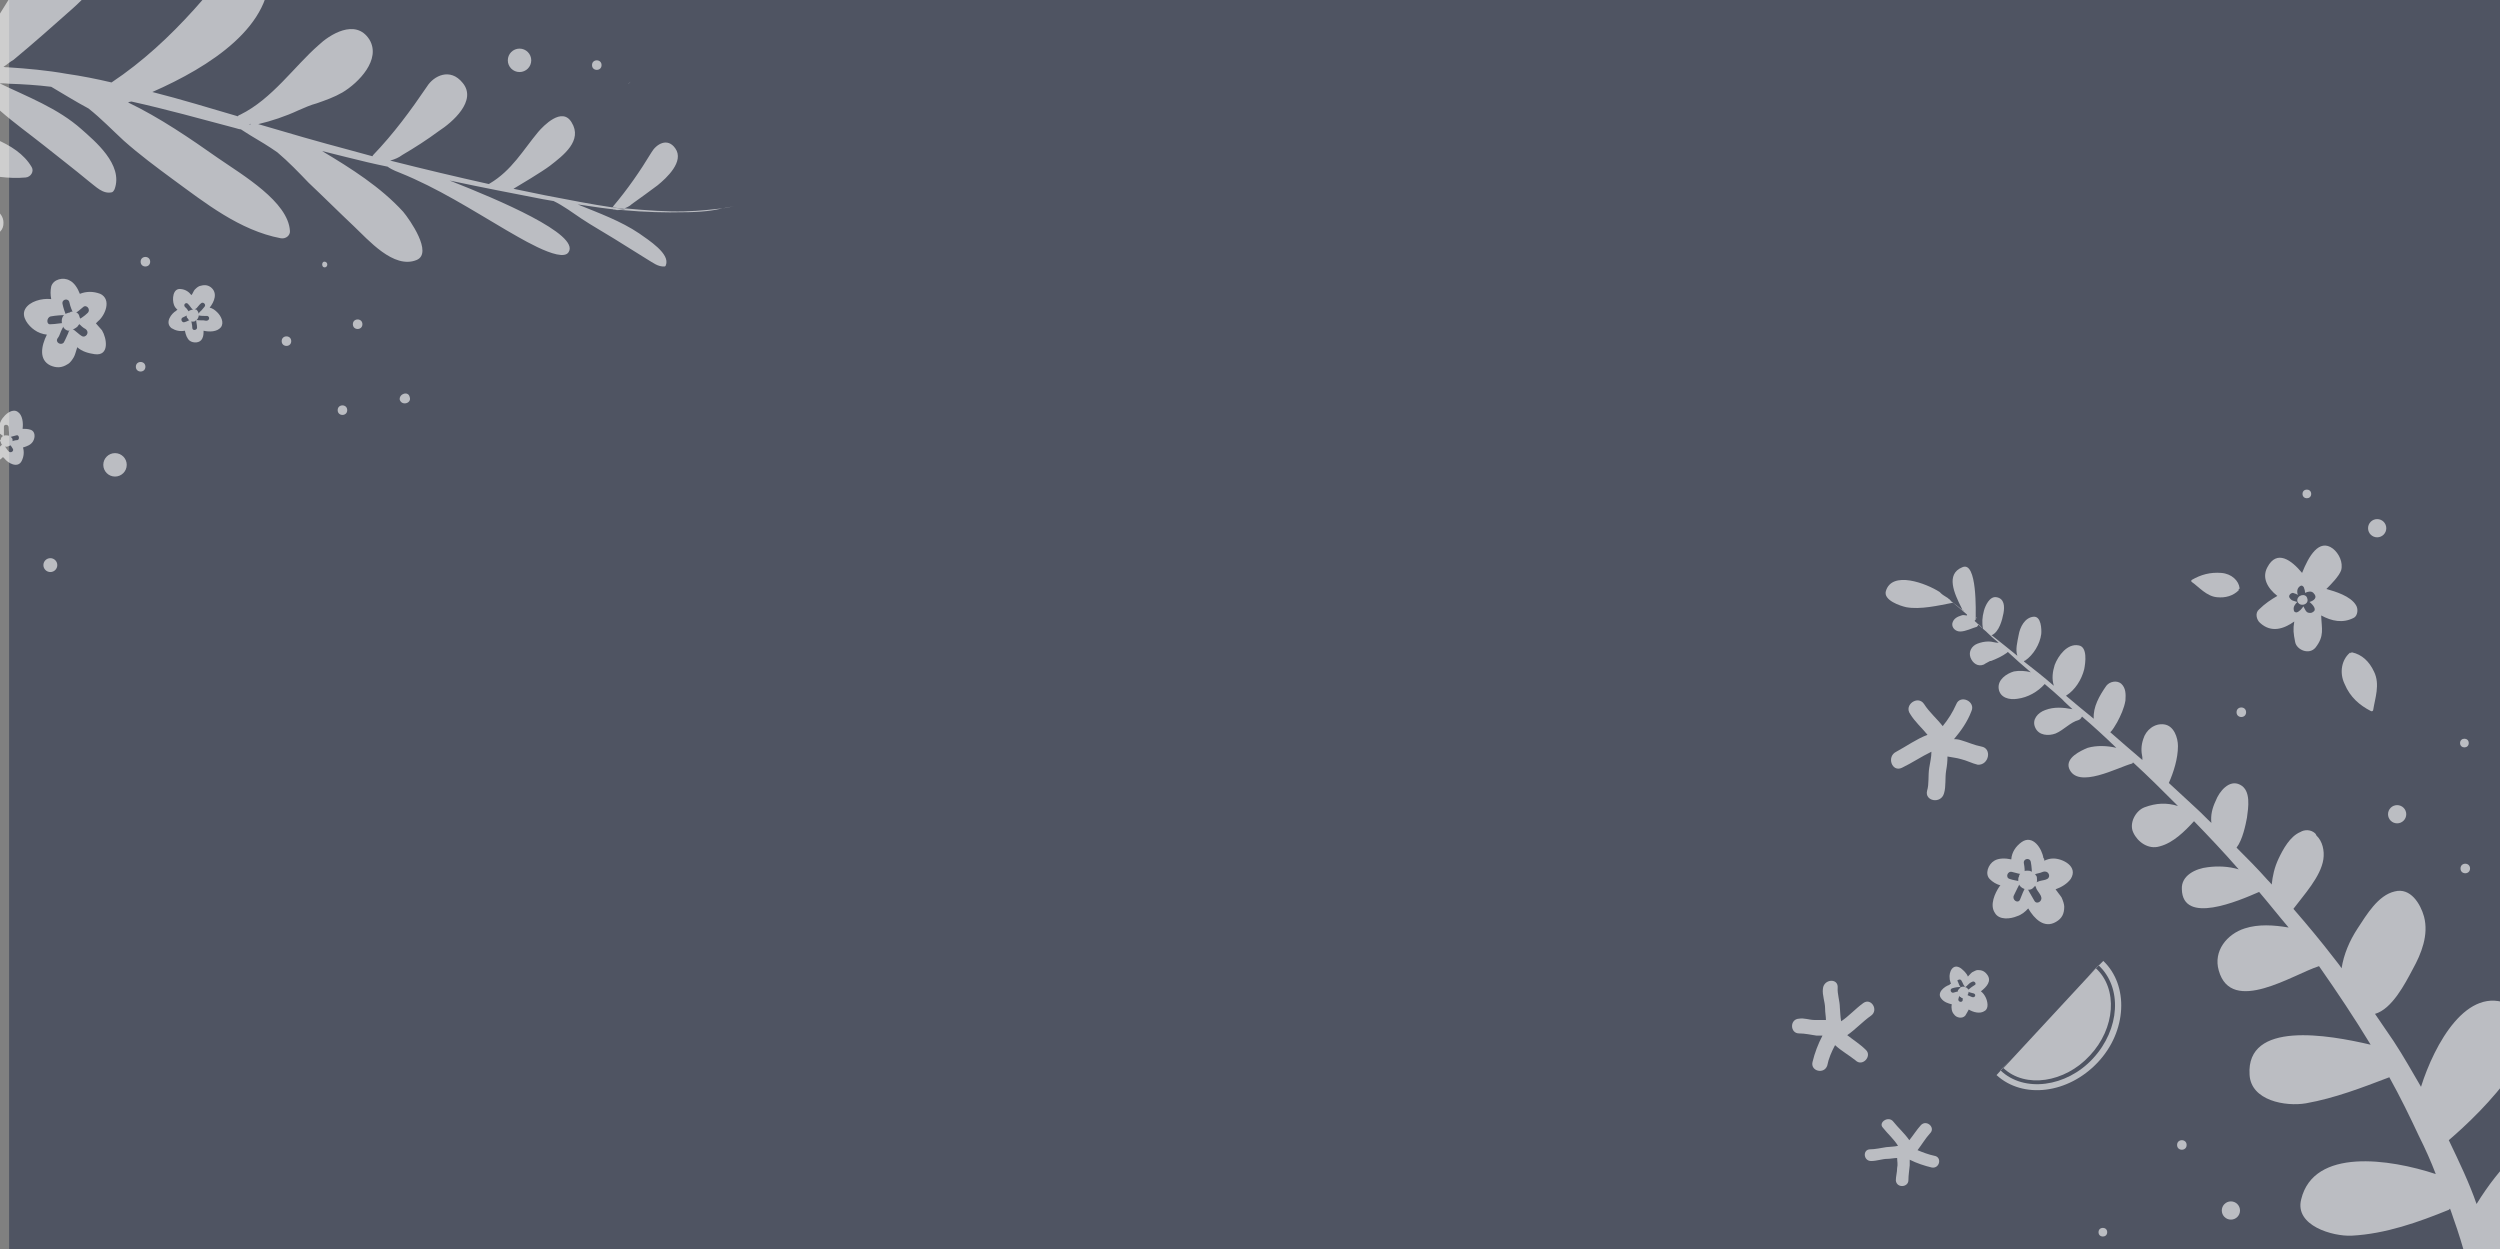 <?xml version="1.0" encoding="utf-8"?>
<!-- Generator: Adobe Illustrator 18.1.0, SVG Export Plug-In . SVG Version: 6.00 Build 0)  -->
<!DOCTYPE svg PUBLIC "-//W3C//DTD SVG 1.1//EN" "http://www.w3.org/Graphics/SVG/1.1/DTD/svg11.dtd">
<svg version="1.1" id="Layer_1" xmlns="http://www.w3.org/2000/svg" xmlns:xlink="http://www.w3.org/1999/xlink" x="0px" y="0px"
	 viewBox="0 288.2 576 287.8" enable-background="new 0 288.2 576 287.8" xml:space="preserve">
<rect x="0" y="288.2" width="576" height="287.8" fill="#808080" stroke="none"/>
<g id="Layer_1_1_">
	<rect x="2.1" y="284.3" fill="#4F5462" width="930.1" height="293"/>
</g>
<g id="New_Symbol_19_1_">
</g>
<g id="New_Symbol_36_1_">
</g>
<g id="New_Symbol_8_1_">
</g>
<g id="New_Symbol_15_11_">
</g>
<g id="New_Symbol_15_10_">
</g>
<g id="New_Symbol_15_9_">
</g>
<g id="New_Symbol_15_8_">
</g>
<g id="New_Symbol_15_7_">
</g>
<g id="New_Symbol_16_13_">
</g>
<g id="New_Symbol_16_12_">
</g>
<g id="New_Symbol_16_11_">
</g>
<g id="New_Symbol_16_10_">
</g>
<g id="New_Symbol_37_3_">
</g>
<g id="New_Symbol_37_2_">
</g>
<g id="New_Symbol_15_6_">
</g>
<g id="New_Symbol_16_9_">
</g>
<g id="New_Symbol_16_8_">
</g>
<g id="New_Symbol_16_7_">
</g>
<g id="New_Symbol_22_3_">
</g>
<g id="New_Symbol_22_2_">
</g>
<g id="New_Symbol_1_">
</g>
<g opacity="0.61">
	<path fill="#FFFFFF" d="M-44.5,317.5L-44.5,317.5L-44.5,317.5L-44.5,317.5z"/>
	<path fill="#FFFFFF" d="M144,336.3c-0.5,0.2-1.1,0.3-1.9,0.3c-0.1,0-0.2-0.1-0.4-0.1c-0.4,0-0.7-0.2-0.7-0.5
		c0.9,0.1,1.7,0.2,2.6,0.3C143.7,336.2,143.8,336.2,144,336.3z"/>
	<path fill="#FFFFFF" d="M166.5,336.2c-2,0.2-5,0.6-8.9,0.7c-3.8,0.1-8.4-0.2-13.7-0.7c0.5-0.2,1.2-0.5,1.7-1c2-1.4,4-2.9,5.9-4.3
		c2.1-1.7,6.2-5.5,4.1-8.5c-1.8-2.6-4.4-1-5.5,0.9c-2.6,4.3-5.5,8.5-8.8,12.4c0,0.1-0.1,0.2-0.1,0.3c0.9,0.1,1.7,0.2,2.6,0.3
		c0.1,0,0.2,0.1,0.4,0c-0.5,0.2-1.1,0.3-1.9,0.3c-0.1,0-0.2-0.1-0.4-0.1c-0.4,0-0.7-0.2-0.7-0.5c-4.8-0.7-9.9-1.7-15.6-2.8
		c-2.4-0.5-4.8-1-7.3-1.5c1.2-0.7,6.7-4,8.4-5.3c3.1-2.4,7.6-5.8,5-10c-2.2-3.7-6.5,0.8-7.7,2.2c-3.5,4.2-6.1,8.9-11.2,11.9
		l-0.2,0.1c-7.2-1.6-14.8-3.4-22.7-5.4c1.1-0.3,2-0.7,2.8-1.3c2.9-1.7,5.7-3.5,8.4-5.5c3.1-2,8.9-7,5.5-11.1
		c-2.9-3.6-6.7-1.6-8.2,0.8c-3.8,5.6-7.7,10.9-12.5,15.9c0,0.1,0,0.1-0.1,0.2c-1.8-0.5-3.7-1-5.5-1.5c-6.8-1.8-13.7-3.8-20.8-5.9
		c3-0.7,6.3-1.8,9.3-3.2c1.4-0.6,2.7-1.2,4.2-1.6c2-0.7,4-1.4,5.9-2.5c3.7-2.2,9-7.6,6.2-12.2c-3.2-5-9.3-1-11.7,1.3
		c-5.6,4.9-10.7,12.4-18,16c-0.3,0.1-0.5,0.2-0.6,0.4l0,0c-6.5-1.9-13-3.9-19.7-5.6c13.2-5.8,28.2-15.3,26.9-28.7
		c-0.1-1-1.4-2.4-2.8-2c-6.8,1.8-10.4,7.2-14.5,11.7c-5.6,6.2-11.8,12-19,16.8c-3.4-0.8-6.9-1.5-10.4-2c-4.5-0.8-9-1.2-13.6-1.5
		c-0.4,0-0.6,0-0.9-0.1c0.8-0.5,1.4-1.1,2.3-1.6c4.6-3.8,9.2-7.9,13.6-11.8c5-4.4,14.2-14.9,8.5-22.2c-5-6.5-11-1.9-13.5,2.9
		c-5.8,11.2-12.3,22-19.8,32.4c0,0.1-0.1,0.2-0.1,0.3c-1.1,0-2.1,0.1-3.2,0.2c-2.7,0.3-5.4,0.6-8.2,1.1c4.9-5.3,9.1-11.3,11.2-18
		c2-6.8,2.7-15.6-4.1-21.5c-2.4-2.1-5.5-2.4-7.9-1c-2.9,1.6-2.7,6-3,8.6c-1.4,11.1-2.6,24.3-6.9,34.7c-2.7,0.8-5.2,1.9-7.6,2.9
		c2-8.9,1.6-18.2-1.2-27.6c-0.5-1.7-2.9-2.1-4.3-1.6c-5.1,1.8-4.9,9.1-5.1,13.4c-0.5,7.6-0.1,15.2-2,22.6c-1.3,0.8-2.6,1.7-3.9,2.6
		c-2.6,1.9-5.2,3.8-7.6,5.8c-0.3,0.2-0.5,0.5-0.8,0.6c-0.3-7-0.5-14.6-5.4-20.6c-4.3-5.4-13.1-12.9-21.2-11.6
		c-8.2,1.2,1.1,9.9,3.7,13c6.8,8,11.9,16.7,15.6,25.9c-1.4,1.4-2.7,2.7-3.8,3.9c-3.3,3.5-6,6.6-8.2,9.3c-2.2,2.6-3.9,4.8-5,6.1
		c0,0.1-0.2,0.1-0.2,0.2c-0.8,1.1-0.4,2.6,0.9,3.5l1.5,0.9c1.3,0.8,3.1,0.6,3.9-0.4c0-0.1,0.2-0.1,0.2-0.2c1-1.4,2.6-3.5,4.6-6.2
		c1.3-1.6,2.7-3.3,4.2-5.2c7.9,2.7,15.7,5.4,23.7,8c4.1,1.3,8.1,2.9,12.4,3.8c1.8,0.4,3.4-0.4,3.8-1.8c1.4-4.2-9.5-7.9-12.5-9.3
		c-7.1-3-14.9-4.8-22.4-6.3c2.5-2.7,5.2-5.5,8.5-8.5c0.4,0.2,0.9,0.4,1.3,0.3c12.8,1.1,25.1,4.9,37.4,8.5c3.7,1.1,20.8,6.5,20.6-0.2
		c0-2.6-3-3.8-5.4-4.9c-5.6-2.4-11.3-4.1-17.2-5.7c-10.4-2.5-21-3.2-31.2-2.8c0,0-0.1,0-0.2,0.1c1-0.7,1.9-1.4,2.9-2.2
		c2.6-1.8,5.2-3.7,8.2-5.4c0.3-0.2,0.7-0.4,1-0.6c7.8,1.6,16.3,4.2,23.4,6.3c7.6,2.2,15.7,5.5,23.6,4.8c1.2-0.1,2-1.4,1.4-2.4
		c-3.5-6-12.5-8-19.1-9.8c-4.5-1.1-14.8-2.5-20.5-3.1c3.3-1.4,6.7-2.7,10.3-3.6c3.7-1,7.6-1.8,11.7-2.2c1-0.1,2.1-0.2,3.1-0.3
		c0,0,0.1,0,0.2-0.1c2.5,1.7,4.6,3.9,6.9,6c3.3,2.9,6.8,5.4,10.2,8.1c3.5,2.8,6.9,5.4,10.4,8.3c1.6,1.2,3.2,3,5.3,2.5
		c0.3-0.1,0.5-0.5,0.6-0.7c2.1-5.7-4.7-11.2-7.6-13.8c-5.5-4.9-12.5-7.5-18.9-10.6c0.7,0,1.5,0,2.3,0.1c3.1,0.1,6.3,0.3,9.6,0.7l0,0
		c2.9,1.7,5.6,3.4,8.6,5c2.9,2.3,5.5,5,8.1,7.4c3.6,3.2,7.5,6.1,11.3,8.9c7.4,5.4,15.4,11.8,24.9,13.6c1.2,0.2,2.2-0.7,2.1-1.7
		c-0.4-6.7-10.8-12.8-16.6-16.8c-6.4-4.5-13.4-9.3-20.7-12.8c0.3-0.1,0.5-0.2,0.8-0.2c8.1,1.8,16,4,23.9,6.1
		c0.4,0.1,0.9,0.3,1.3,0.3l0,0c0.5,0.3,1.2,0.8,2.2,1.4c2.2,1.3,4.2,2.5,6.2,3.9l0,0c2.6,2.2,4.9,4.6,7.2,7c3.5,3.3,6.9,6.7,10.4,10
		c3.3,3.1,9.2,10,14.5,7.8c3.8-1.6-1.6-9.3-3.1-11.1c-5.2-5.7-12-10-18.7-14c1.9,0.5,3.7,0.9,5.6,1.4c3.2,0.8,6.5,1.6,9.5,2.2
		c0.4,0.3,1.2,0.8,2.8,1.4c8.7,3.5,16.5,8.5,24.5,13.2c1.7,0.9,12.7,7.9,14.4,5.1c2.7-4.1-16.2-12.1-27.4-16.5
		c7.5,1.6,14.8,3,21.5,4.3c0.8,0.1,1.5,0.3,2.3,0.4l0,0l0.1,0c2.3,1.1,4.4,2.7,6.5,4.1c2.4,1.6,5.1,3.1,7.5,4.6
		c2.5,1.6,5.2,3.2,7.7,4.8c1.2,0.7,2.4,1.7,3.9,1.6c0.2,0,0.3-0.2,0.3-0.3c1.1-2.6-4-5.8-6.1-7.3c-4.3-2.9-9.3-4.7-14.2-6.7
		c3.6,0.5,7,1.1,10.2,1.3c5.4,0.5,10.2,0.6,14.1,0.5C161.6,337.1,164.5,336.7,166.5,336.2c1.1-0.1,1.9-0.4,2.5-0.4
		C168.4,335.8,167.7,336,166.5,336.2z M-44.6,317.4L-44.6,317.4C-44.5,317.5-44.5,317.5-44.6,317.4
		C-44.5,317.5-44.5,317.5-44.6,317.4z M-7.8,304.8c0.2,0.2,0.5,0.3,0.7,0.4C-7.4,305-7.6,304.9-7.8,304.8z M57.3,316.9
		c0.2-0.1,0.4-0.1,0.5-0.2C57.8,316.9,57.5,316.9,57.3,316.9z"/>
	<path fill="#FFFFFF" d="M-7.1,305.1c-0.2-0.1-0.5-0.3-0.7-0.4C-7.6,304.9-7.4,305-7.1,305.1z"/>
	<path fill="#FFFFFF" d="M-7.1,305.1c-0.2-0.1-0.5-0.3-0.7-0.4C-7.6,304.9-7.4,305-7.1,305.1z"/>
</g>
<path opacity="0.61" fill="#FFFFFF" enable-background="new    " d="M10.3,360.2L10.3,360.2L10.3,360.2L10.3,360.2z"/>
<path opacity="0.61" fill="#FFFFFF" enable-background="new    " d="M145.3,307c-0.2,0.2-0.3,0.3-0.6,0.5
	C145,307.4,145.1,307.2,145.3,307z"/>
<g opacity="0.61">
	<path fill="#FFFFFF" d="M481.2,513L481.2,513l2.3-2.4c5.5,5.1,5,14.7-1.3,21.5c-6.1,6.6-15.9,7.9-21.3,2.7l2.3-2.4l0,0l-3.2,3.5
		c6.1,5.6,16.5,4.3,23.3-2.9c6.8-7.2,7.2-17.8,1.3-23.4L481.2,513z"/>
	<path fill="#FFFFFF" d="M482.9,511.3c5.1,4.7,4.5,13.8-1.4,20.1c-5.8,6.3-14.9,7.6-19.9,2.9L482.9,511.3z"/>
</g>
<circle opacity="0.61" fill="#FFFFFF" enable-background="new    " cx="26.5" cy="395.3" r="2.7"/>
<circle opacity="0.61" fill="#FFFFFF" enable-background="new    " cx="-9" cy="367.7" r="2.7"/>
<circle opacity="0.61" fill="#FFFFFF" enable-background="new    " cx="119.7" cy="302.1" r="2.7"/>
<circle opacity="0.61" fill="#FFFFFF" enable-background="new    " cx="11.6" cy="418.4" r="1.6"/>
<circle opacity="0.61" fill="#FFFFFF" enable-background="new    " cx="-23.7" cy="372.4" r="1.1"/>
<circle opacity="0.61" fill="#FFFFFF" enable-background="new    " cx="502.7" cy="552" r="1.1"/>
<circle opacity="0.61" fill="#FFFFFF" enable-background="new    " cx="568" cy="488.3" r="1.1"/>
<circle opacity="0.61" fill="#FFFFFF" enable-background="new    " cx="516.4" cy="452.3" r="1.1"/>
<circle opacity="0.61" fill="#FFFFFF" enable-background="new    " cx="567.8" cy="459.4" r="1"/>
<circle opacity="0.61" fill="#FFFFFF" enable-background="new    " cx="531.5" cy="402" r="1"/>
<circle opacity="0.61" fill="#FFFFFF" enable-background="new    " cx="484.5" cy="572.1" r="1"/>
<circle opacity="0.61" fill="#FFFFFF" enable-background="new    " cx="514" cy="567.1" r="2.1"/>
<circle opacity="0.61" fill="#FFFFFF" enable-background="new    " cx="552.3" cy="475.8" r="2.1"/>
<circle opacity="0.61" fill="#FFFFFF" enable-background="new    " cx="547.7" cy="409.9" r="2.1"/>
<circle opacity="0.61" fill="#FFFFFF" enable-background="new    " cx="82.4" cy="362.9" r="1.1"/>
<circle opacity="0.61" fill="#FFFFFF" enable-background="new    " cx="32.4" cy="372.7" r="1.1"/>
<circle opacity="0.61" fill="#FFFFFF" enable-background="new    " cx="66" cy="366.8" r="1.1"/>
<circle opacity="0.61" fill="#FFFFFF" enable-background="new    " cx="78.9" cy="382.7" r="1.1"/>
<circle opacity="0.61" fill="#FFFFFF" enable-background="new    " cx="137.5" cy="303.2" r="1.1"/>
<circle opacity="0.61" fill="#FFFFFF" enable-background="new    " cx="33.5" cy="348.5" r="1.1"/>
<g id="New_Symbol_8">
</g>
<path opacity="0.61" fill="#FFFFFF" enable-background="new    " d="M511.8,420.2c2.4,0.2,4,1.8,4.2,3.5c0,0.2,0,0.2-0.2,0.2
	c0,0.2,0,0.2,0,0.3c-1.3,1.3-3.1,1.8-5,1.6c-2.4-0.2-4.2-2.4-5.8-3.5c-0.2-0.2-0.2-0.3,0-0.5C507.1,420.6,509.2,420,511.8,420.2z"/>
<path opacity="0.61" fill="#FFFFFF" enable-background="new    " d="M540.2,445.8c-1.3-2.7-0.6-5.6,1.1-7.1c0.2-0.2,0.2-0.2,0.3,0
	c0.2-0.2,0.2-0.2,0.3-0.2c2.3,0.5,4,2.1,5.1,4.5c1.4,2.9,0.2,6.1-0.2,8.7c0,0.3-0.3,0.5-0.6,0.3
	C543.7,450.7,541.5,448.9,540.2,445.8z"/>
<g opacity="0.61">
	<path fill="#FFFFFF" d="M94.4,379.7c0.5,1.4-1.8,2.1-2.3,0.6C91.9,378.9,94.1,378.2,94.4,379.7L94.4,379.7z"/>
</g>
<path opacity="0.61" fill="#FFFFFF" enable-background="new    " d="M542.8,427.6c-1.3-2.1-4.7-3.1-6.8-3.7c1-1,2.9-2.9,3.4-4.3
	c0.5-1.8-0.5-3.9-1.9-5c-3.2-2.4-5.6,1.8-7.1,5.6c-2.4-2.9-5.8-5.5-8-1.3c-1.3,2.4,0,4.8,2.3,6.6c-1.4,0.8-2.9,1.8-4.2,3.1
	c-1,0.8-0.6,2.4,0.2,3.1c2.6,2.4,5.5,1.4,7.9-0.3c-0.3,1.8-0.2,2.7,0.2,4.7c0.3,1.8,3.2,3.1,4.7,1.3c2.1-2.7,1.4-4.3,1.3-7.4
	c2.4,1.3,5,1.9,7.6,0.5C543.2,430,543.4,428.5,542.8,427.6z M532.1,426.9c0.8,0.6,1.8,1.8,0.8,2.3c-0.3,0.3-1,0.3-1.4,0
	c-0.3-0.2-0.6-1-0.8-1.3c-0.3,0.5-1,1.3-1.6,1.4c-0.3,0-0.6-0.2-0.6-0.5c-0.2-0.8,0.3-1.4,0.8-1.9c-0.8-0.3-1.3-0.2-1.8-1
	c-0.3-0.5,0.3-1.1,0.8-1.1c0.5,0.2,0.8,0.2,1.1,0.5c-0.2-0.8-0.2-1.6,0.6-2.1c0.3-0.2,0.6,0,0.8,0.3c0.2,0.5,0.3,1,0.3,1.3
	c0.6-0.3,1.4-0.5,1.9,0C534.1,425.9,533.1,426.6,532.1,426.9z"/>
<g opacity="0.61">
	<path fill="#FFFFFF" d="M531.6,426.1c0.5,1.4-1.8,2.1-2.3,0.6C529.1,425.3,531.3,424.7,531.6,426.1L531.6,426.1z"/>
</g>
<g opacity="0.61">
	<path fill="#FFFFFF" d="M74.9,348.5c0.8,0.2,0.6,1.4-0.2,1.3C74,349.7,74.1,348.3,74.9,348.5L74.9,348.5z"/>
</g>
<g id="New_Symbol_15">
</g>
<g id="New_Symbol_16_2_">
</g>
<g id="New_Symbol_16_1_">
</g>
<g id="New_Symbol_16">
</g>
<g opacity="0.61">
	<path fill="#FFFFFF" d="M23.5,364.3c-0.5-0.6-1-1.1-1.4-1.6c0.2-0.2,0.3-0.3,0.5-0.5c1.6-1.3,3.2-5,0.5-6.3c-1.6-0.6-3.2-0.6-4.7,0
		c-0.5-1.3-1.3-2.6-2.4-3.1c-1.4-0.8-3.7-0.3-4.2,1.4c-0.2,1-0.2,1.9,0,2.9h-0.2c-1.9-0.2-4.8,0.5-5.8,2.3c-1,1.8,0.8,3.9,2.1,4.8
		c0.8,0.6,1.9,1,2.9,1.1c-1.3,2.6-1.9,5.8,0.8,7.1c1.4,0.6,2.6,0.6,4-0.3c0.6-0.3,1.1-1.1,1.4-1.6c0.3-0.5,0.5-1.4,0.8-2.3
		c1.1,1,2.6,1.4,4,1.6C25.3,370.3,24.6,366.1,23.5,364.3z M18.8,365.6c-0.5-0.3-1-0.8-1.4-1.1c-0.3-0.3-0.8-0.5-1.1-0.8
		c-0.2,0.5-0.5,0.8-0.6,1.3c-0.3,0.6-0.6,1.4-1,2.1c-0.6,0.8-2.1,0-1.4-1c0.5-0.6,0.6-1.4,1-2.1c0.3-0.5,0.5-1,0.8-1.4
		c-1.1,0-2.3,0.3-3.4,0.3c-1.1,0.2-1-1.6,0-1.8c1.1-0.2,2.4-0.3,3.5-0.3c-0.3-0.8-0.6-1.6-0.8-2.6c-0.2-1.1,1.4-1.4,1.6-0.3
		c0.2,1,0.6,1.9,1,2.7c0.8-0.5,1.4-1,2.1-1.6c0.8-0.8,1.9,0.5,1.1,1.3s-1.8,1.4-2.7,1.9c0.2,0.2,0.5,0.3,0.6,0.5
		c0.5,0.5,1,1,1.6,1.3C20.8,364.8,19.7,366.2,18.8,365.6z"/>
	<path fill="#FFFFFF" d="M17.8,363.5c0.2-0.2,0.3-0.5,0.5-0.6c0.3-0.3,0.3-0.8,0.2-1.3c-0.2-0.3-0.2-0.6-0.3-0.8
		c-0.2-0.5-0.6-0.6-1.1-0.8c-0.2,0-0.3,0-0.5,0l0,0c-0.2,0-0.3,0-0.5,0.2l0,0c-0.3,0-0.6,0.2-1,0.3c-0.8,0.5-1,1.4-0.8,2.3
		c0.2,0.8,0.6,1.4,1.4,1.6C16.3,364.3,17.1,364.1,17.8,363.5z"/>
</g>
<g opacity="0.61">
	<path fill="#FFFFFF" d="M-0.4,394.3c0.5-0.2,0.8-0.5,1.1-0.8c0.2,0.2,0.2,0.3,0.3,0.3c0.8,1.1,3.1,2.4,4,0.6c0.5-1,0.6-2.1,0.3-3.1
		c1-0.3,1.8-0.6,2.3-1.4c0.6-1,0.5-2.4-0.6-2.7C6.4,387,5.7,387,5.2,387l0,0c0.2-1.3,0-3.2-1.1-3.9c-1.1-0.8-2.6,0.3-3.2,1.1
		c-0.5,0.5-0.8,1.1-1,1.8c-1.6-1-3.5-1.6-4.7,0.2c-0.5,1-0.5,1.6,0,2.6c0.2,0.5,0.6,0.8,1,1.1c0.3,0.2,1,0.5,1.4,0.6
		c-0.6,0.6-1.1,1.6-1.3,2.4C-4.4,395-1.7,395-0.4,394.3z M-1,391.1c0.2-0.3,0.5-0.5,0.8-0.8c0.2-0.2,0.3-0.5,0.5-0.6
		c-0.3-0.2-0.5-0.3-0.8-0.5c-0.5-0.3-1-0.5-1.3-0.8c-0.5-0.5,0.2-1.4,0.6-1c0.3,0.3,0.8,0.5,1.3,0.8c0.3,0.2,0.6,0.5,0.8,0.6
		c0-0.8,0-1.4,0-2.3c0-0.6,1.1-0.6,1.1,0.2s0.2,1.6,0,2.3c0.6-0.2,1.1-0.3,1.8-0.5c0.6-0.2,0.8,1,0.2,1.1c-0.6,0-1.3,0.3-1.9,0.5
		c0.2,0.5,0.5,1,0.8,1.4c0.5,0.6-0.5,1.3-1,0.6c-0.5-0.6-0.8-1.1-1.1-1.8c-0.2,0.2-0.2,0.3-0.3,0.3c-0.3,0.3-0.6,0.6-1,1
		C-0.6,392.4-1.4,391.8-1,391.1z"/>
	<path fill="#FFFFFF" d="M0.4,390.6c0.2,0.2,0.3,0.2,0.5,0.3c0.2,0.2,0.5,0.3,0.8,0.2c0.2,0,0.3-0.2,0.6-0.2
		c0.3-0.2,0.5-0.3,0.6-0.6c0-0.2,0-0.2,0-0.3l0,0c0-0.2,0-0.2,0-0.3l0,0c0-0.2,0-0.5-0.2-0.6c-0.3-0.5-0.8-0.6-1.4-0.6
		c-0.5,0-1,0.3-1.1,0.8C0.1,389.7,0.1,390.2,0.4,390.6z"/>
</g>
<g opacity="0.61">
	<path fill="#FFFFFF" d="M40.1,358.5c0.2,0.5,0.5,0.8,0.8,1.1c-0.2,0-0.3,0.2-0.3,0.2c-1.1,0.6-2.7,2.7-1.1,4c1,0.6,1.9,0.8,3.1,0.6
		c0.2,1,0.5,1.8,1.1,2.3c0.8,0.6,2.4,0.6,2.9-0.5c0.3-0.6,0.3-1.1,0.3-1.8l0,0c1.3,0.3,3.1,0.3,4-0.8c0.8-1.1,0-2.6-0.8-3.4
		c-0.5-0.5-1.1-1-1.8-1.1c1.1-1.4,1.9-3.4,0.3-4.7c-0.8-0.6-1.6-0.6-2.6-0.3c-0.5,0.2-0.8,0.5-1.1,0.8c-0.3,0.3-0.5,1-0.8,1.3
		c-0.6-0.8-1.4-1.3-2.4-1.4C39.8,354.5,39.6,357.2,40.1,358.5z M43.3,358.2c0.3,0.3,0.5,0.6,0.8,1c0.2,0.2,0.5,0.5,0.6,0.6
		c0.2-0.2,0.3-0.5,0.6-0.6c0.3-0.3,0.6-0.8,1-1.1c0.5-0.5,1.3,0.3,0.8,0.8c-0.3,0.3-0.6,0.8-1,1.1c-0.2,0.3-0.5,0.5-0.6,0.8
		c0.6,0.2,1.4,0.2,2.3,0.2c0.6,0.2,0.5,1.1-0.3,1.1c-0.8-0.2-1.6,0-2.3-0.2c0,0.6,0.2,1.1,0.2,1.8c0,0.6-1.1,0.8-1.1,0
		c0-0.6-0.2-1.3-0.3-1.9c-0.5,0.2-1,0.5-1.4,0.6c-0.6,0.3-1.1-0.6-0.6-1c0.6-0.3,1.3-0.6,1.9-1c-0.2-0.2-0.3-0.2-0.3-0.3
		c-0.3-0.3-0.5-0.8-0.8-1C42,358.5,42.8,357.7,43.3,358.2z"/>
	<path fill="#FFFFFF" d="M43.6,359.8c-0.2,0.2-0.3,0.2-0.3,0.3c-0.2,0.2-0.3,0.5-0.3,0.8c0,0.2,0,0.5,0.2,0.6
		c0.2,0.3,0.3,0.5,0.6,0.6c0.2,0,0.2,0,0.3,0.2l0,0c0.2,0,0.2,0,0.3,0l0,0c0.2,0,0.5,0,0.6-0.2c0.5-0.2,0.8-0.8,0.8-1.3
		s-0.2-1-0.6-1.3C44.6,359.5,44.1,359.5,43.6,359.8z"/>
</g>
<g opacity="0.61">
	<path fill="#FFFFFF" d="M473.1,486c-0.8,0-1.4,0.2-2.1,0.5c0-0.3,0-0.5-0.2-0.6c-0.3-2.1-2.4-5.5-5-3.7c-1.4,1-2.3,2.4-2.4,4
		c-1.4-0.3-2.9-0.3-3.9,0.3c-1.4,0.8-2.3,3.1-1,4.3c0.6,0.6,1.4,1.1,2.4,1.4c0,0,0,0-0.2,0.2c-1.1,1.6-2.3,4.3-1.1,6.1
		c1,1.8,3.7,1.4,5.1,0.8c1-0.3,1.9-1,2.6-1.8c1.4,2.4,3.7,4.7,6.4,3.1c1.4-0.8,1.9-1.9,1.9-3.5c0-0.6-0.3-1.4-0.6-2.1
		c-0.3-0.5-1-1.3-1.4-1.9c1.4-0.5,2.7-1.3,3.5-2.4C478.9,487.8,475.2,486,473.1,486z M471.7,490.7c-0.5,0.3-1.1,0.3-1.8,0.5
		c-0.5,0.2-0.8,0.3-1.3,0.5c0.2,0.5,0.5,0.8,0.6,1.3c0.3,0.6,1,1.3,1.1,1.9c0.3,1-1.1,1.8-1.6,0.8c-0.3-0.6-0.8-1.3-1.1-1.9
		c-0.3-0.5-0.5-1-0.8-1.4c-0.6,1-1,2.1-1.4,3.1c-0.5,1-1.9,0-1.4-1c0.5-1,1-2.1,1.6-3.2c-0.8-0.2-1.8-0.3-2.6-0.6
		c-1-0.3-0.5-1.9,0.6-1.6c1,0.3,1.9,0.5,2.9,0.6c0-0.8,0-1.6-0.2-2.6c-0.2-1.1,1.4-1.4,1.6-0.3s0.3,2.3,0.2,3.2
		c0.2-0.2,0.5-0.2,0.6-0.3c0.6-0.3,1.3-0.3,1.9-0.6C472,488.6,472.6,490.2,471.7,490.7z"/>
	<path fill="#FFFFFF" d="M469.3,490.4c0-0.3-0.2-0.5-0.3-0.6c-0.2-0.3-0.5-0.8-1-0.8c-0.3-0.2-0.6-0.2-1-0.2c-0.5,0-1,0.2-1.3,0.5
		c-0.2,0.2-0.2,0.2-0.3,0.3l0,0c-0.2,0.2-0.2,0.3-0.2,0.5l0,0c-0.2,0.3-0.2,0.6-0.2,1c0,1,0.6,1.6,1.4,1.9s1.6,0.3,2.1-0.3
		C469.3,492,469.4,491.2,469.3,490.4z"/>
</g>
<g opacity="0.61">
	<path fill="#FFFFFF" d="M449.2,513.6c0,0.5,0.2,0.8,0.3,1.3c-0.2,0-0.3,0-0.3,0.2c-1.1,0.3-3.1,1.8-1.9,3.2
		c0.6,0.8,1.6,1.1,2.4,1.3c-0.2,0.8,0,1.8,0.5,2.3c0.5,0.8,1.9,1.1,2.6,0.3c0.3-0.5,0.6-1,0.8-1.4l0,0c1,0.6,2.6,1.1,3.7,0.3
		c1-0.6,0.6-2.3,0.2-3.1c-0.3-0.6-0.6-1-1.1-1.4c1.3-1,2.6-2.4,1.4-3.9c-0.6-0.8-1.3-1-2.1-1c-0.5,0-0.8,0.3-1.3,0.5
		c-0.3,0.2-0.6,0.6-1,1c-0.3-0.8-1-1.4-1.6-1.9C449.9,510,449,512.2,449.2,513.6z M451.9,514.1c0.2,0.3,0.3,0.6,0.5,1
		c0.2,0.2,0.3,0.5,0.3,0.6c0.2-0.2,0.5-0.3,0.6-0.5c0.3-0.3,0.6-0.6,1.1-0.8c0.6-0.3,1.1,0.6,0.5,0.8c-0.3,0.2-0.8,0.5-1.1,0.8
		c-0.3,0.2-0.5,0.3-0.8,0.5c0.6,0.3,1.3,0.5,1.8,0.6c0.6,0.3,0.2,1.1-0.5,0.8c-0.6-0.3-1.3-0.5-1.9-0.8c-0.2,0.5-0.2,1.1-0.2,1.6
		c-0.2,0.6-1.1,0.3-1-0.3c0.2-0.5,0.2-1.1,0.3-1.8c-0.5,0-1,0.2-1.4,0.3c-0.6,0.2-1-0.8-0.3-1c0.6-0.2,1.3-0.3,1.9-0.3
		c-0.2-0.2-0.2-0.3-0.2-0.3c-0.2-0.3-0.3-0.8-0.5-1.1C450.8,514.1,451.6,513.6,451.9,514.1z"/>
	<path fill="#FFFFFF" d="M451.9,515.6c-0.2,0-0.3,0.2-0.3,0.2c-0.2,0.2-0.3,0.3-0.5,0.6c0,0.2,0,0.3,0,0.5c0,0.3,0.2,0.5,0.3,0.8
		l0.2,0.2l0,0c0,0,0.2,0,0.3,0.2l0,0c0.2,0,0.3,0.2,0.6,0c0.5,0,0.8-0.5,1-1s0-1-0.3-1.3C452.7,515.6,452.4,515.4,451.9,515.6z"/>
</g>
<path opacity="0.61" fill="#FFFFFF" enable-background="new    " d="M456.5,460.2c-1.6-0.3-3.1-1-4.5-1.4c-0.6-0.2-1.1-0.3-1.8-0.3
	c1.6-1.9,3.1-4,4-6.4c1.1-2.3-2.6-4-3.5-1.6c-0.8,1.8-1.8,3.4-3.1,5c-1.4-1.8-3.1-3.2-4.3-5.1c-1.4-2.1-4.7,0.2-3.2,2.3
	c1.1,1.8,2.7,3.2,4,4.8c-2.6,1-4.8,2.6-7.2,3.9c-2.3,1.1-1,4.8,1.3,3.7c2.3-1.1,4.5-2.6,6.8-3.7c0,1.3-0.3,2.4-0.5,3.7
	c-0.3,1.8,0,3.7-0.5,5.3c-0.6,2.4,3.2,3.1,3.9,0.6c0.5-1.6,0.2-3.5,0.5-5.3c0.2-1.1,0.3-2.1,0.3-3.2c1,0.2,2.1,0.3,3.1,0.6
	c1.3,0.3,2.6,1,3.9,1.3C458.3,464.5,459,460.6,456.5,460.2z"/>
<path opacity="0.61" fill="#FFFFFF" enable-background="new    " d="M439.7,560.1c0-1.1,0.2-2.3,0.3-3.4c0-0.5,0-0.8,0-1.3
	c1.6,0.8,3.4,1.4,5.1,1.8c1.8,0.3,2.4-2.4,0.6-2.7c-1.4-0.3-2.7-0.8-3.9-1.3c1-1.3,1.8-2.7,2.9-3.9c1.3-1.3-0.8-3.2-2.1-1.9
	c-1,1.1-1.8,2.4-2.7,3.5c-1.1-1.6-2.6-2.9-3.7-4.3c-1.1-1.4-3.5,0.2-2.4,1.4c1.1,1.4,2.6,2.7,3.5,4.2c-0.8,0.2-1.8,0.2-2.7,0.3
	c-1.3,0.2-2.6,0.5-3.7,0.5c-1.8,0-1.6,2.7,0.2,2.7c1.3,0,2.6-0.5,3.7-0.5c0.8,0,1.6-0.2,2.3-0.2c0,0.8,0.2,1.4,0,2.3
	c0,1-0.3,1.9-0.3,2.9C437,562,439.7,561.8,439.7,560.1z"/>
<path opacity="0.61" fill="#FFFFFF" enable-background="new    " d="M414.5,526.3c1.3,0,2.7,0.3,4,0.5c0.5,0,1,0,1.4,0
	c-1,1.9-1.8,4-2.3,6.1c-0.5,2.1,2.7,2.9,3.4,0.8c0.3-1.6,1-3.2,1.8-4.7c1.4,1.3,3.2,2.3,4.7,3.5c1.6,1.6,3.9-1,2.4-2.4
	c-1.3-1.3-2.9-2.3-4.3-3.4c1.9-1.3,3.5-3.1,5.5-4.5c1.8-1.3,0-4.2-1.8-2.9c-1.8,1.3-3.4,3.1-5.1,4.2c-0.2-1.1-0.2-2.1-0.3-3.2
	c0-1.4-0.6-3.1-0.5-4.5c0.2-2.3-3.2-2.1-3.4,0.2c-0.2,1.4,0.5,3.1,0.5,4.5c0,1,0.2,1.9,0.2,2.7c-0.8,0-1.8,0-2.7,0
	c-1.1,0-2.3-0.5-3.5-0.3C412.3,523,412.4,526.3,414.5,526.3z"/>
<path opacity="0.61" fill="#FFFFFF" enable-background="new    " d="M582.4,622.5L582.4,622.5c0,1.6-1.3,2.7-2.7,2.7h-3.5
	c-1.4,0-2.7-1.3-2.7-2.7l0,0c0-1.8,0.3-4.7,0-7.7c0-1.6,0-3.4-0.2-5.5c-0.2-1.9-0.3-4.2-0.5-6.4c-0.2-1.1-0.3-2.3-0.5-3.4
	c-0.2-1.3-0.3-2.6-0.5-4c-0.5-2.6-1-5.3-1.6-8c0,0,0-0.2,0-0.3c2.1,1,4,2.1,5.8,3.1c0.8,0.5,1.3,1.1,1.4,1.9c0.6,0.2,1,0.6,1.3,1
	c0.2-0.2,0.3-0.3,0.5-0.6c0.2,0.5,0.2,1.1,0.3,1.6c0.5,2.7,1,5.3,1.3,7.7c0.2,0.8,0.2,1.4,0.3,2.1c0.2,1.6,0.3,3.2,0.5,4.7
	c0.3,2.1,0.3,4.2,0.5,6C582.4,618,582.3,620.6,582.4,622.5z"/>
<path opacity="0.61" fill="#FFFFFF" enable-background="new    " d="M455.6,430.8c-0.2-0.2-0.3-0.2-0.3-0.3c0,0,0,0,0.2,0
	C455.4,430.7,455.4,430.7,455.6,430.8z"/>
<path opacity="0.61" fill="#FFFFFF" enable-background="new    " d="M586,570.3c-2.9,2.7-6.6,6.3-10.6,7.4c0.8,2.6,1.4,5.1,2.3,7.7
	c0.6,2.4,1.1,4.7,1.6,6.8c-0.2,0.2-0.3,0.3-0.5,0.6c-0.3-0.5-0.8-0.8-1.3-1c-0.2-0.8-0.5-1.4-1.4-1.9c-1.8-1-3.7-2.1-5.8-3.1
	c-1.3-5.5-2.7-11.4-5-17.8c-0.3-0.8-0.5-1.6-0.8-2.3c0,0-0.2,0-0.2,0.2c-7.1,2.9-14.7,5.6-22.5,6c-4.3,0.2-13.2-2.3-11.6-8.4
	c2.9-11.9,20.4-9.3,31-5.8c-1.1-2.9-2.4-5.8-3.9-8.8c-2.1-4.5-4.3-9-6.8-13.5c-6.3,2.4-12.5,4.8-19.2,6c-4.7,0.8-12.7-0.6-13-6.6
	c-0.8-12.5,18.1-9.2,27.9-6.9c-3.7-6.1-7.7-12.1-11.9-18.1l0,0c-5.8,1.8-20.2,11.4-23.1,1c-1.3-4.5,1.9-8.4,6-9.7
	c3.1-1,6.6-0.8,10.1-0.2c-2.3-2.7-4.5-5.5-6.8-8.2c-4.8,2.1-17.6,7.6-17.8-0.6c-0.2-3.2,3.2-4.8,6-5.1c2.3-0.3,4.8-0.2,7.1,0.5
	c-3.4-3.9-6.9-7.6-10.3-11.1c-2.1,2.3-4.8,5-7.9,5.8c-2.6,0.8-5.1-1-6.1-3.2c-1-2.1,0.5-5,2.6-5.8c2.7-1,5.1-1.1,7.7-0.3
	c-3.5-3.5-6.9-6.9-10.3-10c0,0-0.2,0-0.2,0.2c-3.2,0.8-12.7,6.1-14.6,1.1c-0.8-2.4,2.6-4,4.3-4.7c2.1-0.6,4.5-0.5,6.6,0
	c-2.7-2.6-5.3-5-7.9-7.2c-0.2,0.3-0.3,0.6-0.8,0.8c-1.9,0.5-3.4,2.3-5.3,3.1c-1.6,0.6-3.9,0.5-4.7-1.4c-0.8-1.8,0.6-3.4,2.3-4
	c2.1-0.8,4.2-0.6,6.3-0.2l0,0c-0.8-0.8-1.6-1.4-2.4-2.3c-1.4-1.3-2.7-2.4-4-3.5c-1.6,1.8-3.9,3.1-6.3,3.4c-1.8,0.3-4-0.2-4.3-2.3
	c-0.3-2.1,1.8-3.5,3.5-4c1.1-0.2,2.6-0.2,3.9,0.2c-1.9-1.6-3.7-3.2-5.3-4.7l-0.2,0.2c-1.1,0.8-2.4,1.4-3.7,1.9h-0.2
	c-0.5,0.3-1,0.5-1.4,0.8c-1.4,0.6-2.6-0.3-3.1-1.6c-0.5-1.4,0.3-2.7,1.6-3.2c0.8-0.3,1.6-0.5,2.6-0.5c0.8,0,1.4,0.3,2.3,0.3
	c-1-0.8-1.9-1.6-2.7-2.4l-0.2-0.2l0,0c-0.6-0.5-1.3-1.1-1.8-1.6c0,0.2-0.2,0.3-0.3,0.5c-1.1,0.3-2.6,1.1-3.9,1.1
	c-1,0-1.9-0.8-1.8-1.8c0.2-1.1,1.1-1.6,2.1-1.9c0.5-0.2,0.8,0,1.3,0c0,0,0,0,0-0.2c-1.3-1.1-2.4-2.1-3.2-2.7c0,0,0,0-0.2,0
	c-3.1,0.6-7.4,1.6-10.6,1c-1.4-0.3-5.3-1.6-4.7-3.7c1.4-4.8,9.3-1.8,12.4,0.2l0,0c0,0,0.2,0.2,0.3,0.3l0,0l0,0
	c0.3,0.3,0.8,0.6,1.6,1.1l0.2,0.2c0.2,0,0.2,0.2,0.3,0.3c0,0,0.2,0,0.2,0.2c0.8,0.6,1.8,1.3,2.9,2.3c0,0,0-0.2-0.2-0.2
	c-0.2-0.2-0.2-0.5-0.3-0.6c-1.6-3.2-3.7-7.7,0.2-9.3c3.5-1.6,3.1,10.5,3.1,11.9c0,0.2,0,0.3-0.2,0.3c0,0,0,0,0,0.2l0,0l0.2,0.2l0,0
	c0.2,0.2,0.3,0.2,0.3,0.3c0.5,0.3,1,0.8,1.4,1.3c-0.3-1.4-0.2-2.7,0.2-4.2c0.3-1.1,1.3-3.4,2.9-3.1c1.8,0.3,1.9,2.1,1.6,3.7
	s-1,4.2-2.6,5h-0.2c1.8,1.4,3.9,3.1,6,4.8c-0.5-1.4,0-3.2,0.3-4.8c0.3-1.8,1.4-4,3.4-4.2c1.8-0.2,1.9,2.9,1.8,4
	c-0.3,2.3-1.8,4.8-3.7,6.1c0,0-0.2,0-0.3,0.2c2.3,1.8,4.5,3.5,6.9,5.6c-0.5-1.6-0.3-3.2,0.2-4.8c0.8-2.1,2.9-5,5.5-4.5
	c2.1,0.3,1.6,4,1.3,5.5c-0.6,2.4-2.1,4.8-4.2,6.1c2.1,1.8,4.2,3.5,6.4,5.3c-0.2-2.7,1.3-5.3,2.9-7.6c0.8-1,2.4-1.3,3.4-0.5
	c1.1,1,1.1,2.4,1,3.9c-0.3,1.8-1.1,3.5-1.9,5c-0.5,0.8-1,1.8-1.6,2.3c2.4,2.1,4.8,4.2,7.4,6.4c0-0.2,0-0.3,0-0.6
	c-0.3-1.4-0.3-2.7,0.2-4.2c0.6-2.1,2.6-3.7,4.8-3.4c2.3,0.3,3.2,3.1,3.2,5c0,2.9-1,6-2.1,8.5c2.1,1.9,4.3,4,6.6,6.1
	c1.1,1,2.1,2.1,3.2,3.1c-0.2-1.8,0.2-3.4,1-5.1c0.8-2.1,3.1-5,5.6-3.7c2.6,1.3,1.9,5.3,1.6,7.6c-0.3,1.6-1,5.1-2.4,6.9
	c2.4,2.4,4.8,4.8,7.1,7.4c0.3,0.3,0.6,0.6,1,1.1c0.2-1.9,0.6-3.9,1.6-6c1-2.1,2.6-5.1,5-6.1c1-0.6,2.4-0.6,3.4,0.3
	c0.2,0.2,0.2,0.3,0.3,0.5c1.4,1.3,1.9,3.5,1.6,5.5c-0.6,4-4.5,8.2-6.9,11.4c3.2,3.7,6.3,7.4,9.3,11.3c0.6,0.8,1.3,1.6,1.8,2.4
	c0.5-3.2,1.8-6.3,3.7-9.2c2.1-3.2,4.7-7.6,8.5-8.5c3.7-1,6,2.9,6.8,5.8c1.1,4.2-0.6,8.5-2.6,12.1c-1.8,3.4-4.8,9.2-8.7,10.3l0,0
	c1.4,2.1,2.9,4.2,4.3,6.3c2.3,3.5,4.3,7.1,6.3,10.5c3.1-9.8,10.6-23.6,20.5-18.9c12.7,6.1-6.8,25-14.1,31.2c2.4,5,4.7,9.8,6.4,14.7
	c2.6-4.2,5.5-8,9-11.4c2.7-2.7,6.6-6.1,10.9-5.1C603.8,550.7,590.3,566.2,586,570.3z"/>
<path opacity="0.61" fill="#FFFFFF" enable-background="new    " d="M593.2,595.4c-1.8,2.6-4,4.7-6.8,6.3c-1.3,0.8-3.2,1.8-5.1,2.1
	c-1.3,0.3-2.4,0.3-3.4-0.2c-0.5-0.2-0.8-0.5-1-0.6c-1.1-0.5-1.9-1.6-1.6-3.1c0-0.5,0.2-1.1,0.3-1.6c-1,0.5-2.1,0.8-3.2,1
	c-2.7,0.6-5.6,0.5-8.4,0c-4-0.6-10.6-1.8-10.8-6.8c-0.2-4.2,6.1-6.8,9.3-7.2c2.6-0.3,5.3,0.5,7.7,1.6c2.1,1,4,2.1,5.8,3.1
	c0.8,0.5,1.3,1.1,1.4,1.9c0.6,0.2,1,0.6,1.3,1c0.2-0.2,0.3-0.3,0.5-0.6c0.2-0.3,0.5-0.5,0.6-0.8c2.4-2.7,4.8-5.8,8.2-7.2
	c2.6-1.1,5.1,0.5,6.6,2.3C596.9,589.1,594.5,593.3,593.2,595.4z"/>
</svg>
